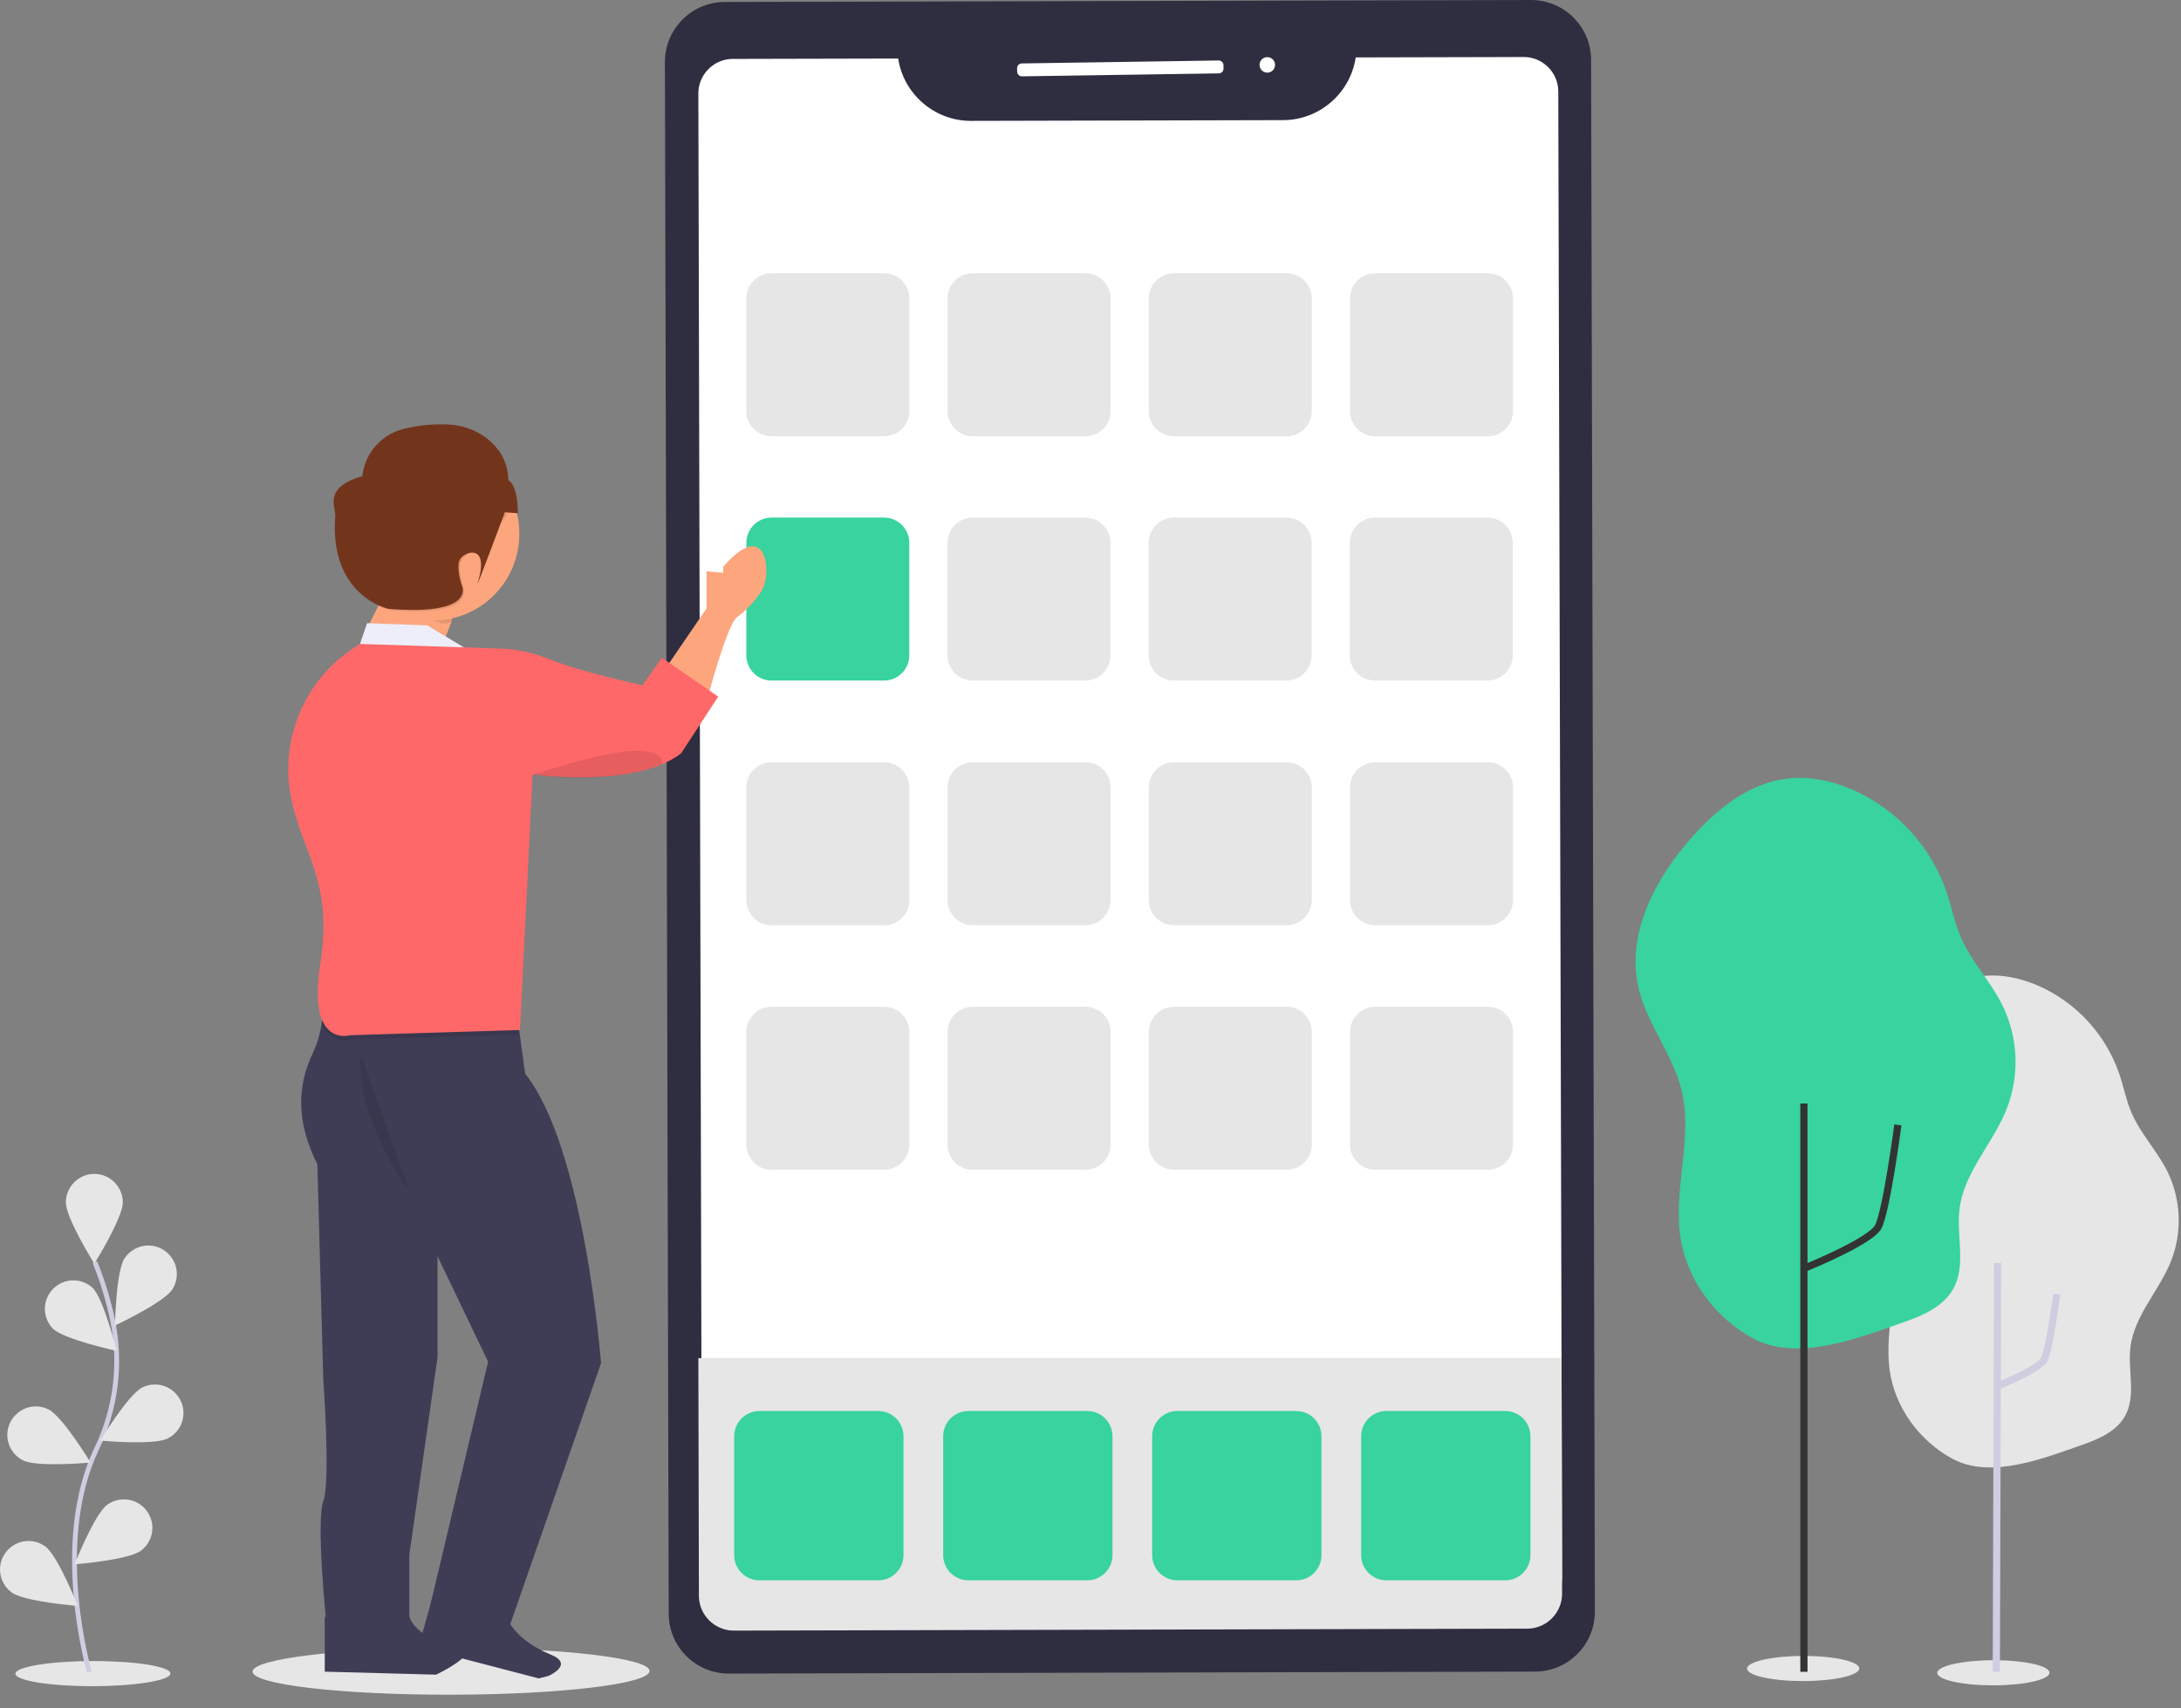 <?xml version="1.0" encoding="UTF-8" standalone="no"?><!DOCTYPE svg PUBLIC "-//W3C//DTD SVG 1.1//EN" "http://www.w3.org/Graphics/SVG/1.1/DTD/svg11.dtd"><svg width="100%" height="100%" viewBox="0 0 909 712" version="1.1" xmlns="http://www.w3.org/2000/svg" xmlns:xlink="http://www.w3.org/1999/xlink" xml:space="preserve" xmlns:serif="http://www.serif.com/" style="fill-rule:evenodd;clip-rule:evenodd;stroke-miterlimit:10;"><rect x="0" y="0" width="909" height="712" fill="#808080" stroke="none"/><path d="M751.523,690.234c12.909,-0.02 23.393,2.309 23.398,5.199c0.004,2.89 -10.472,5.253 -23.381,5.274c-12.909,0.021 -23.393,-2.309 -23.398,-5.199c-0.004,-2.89 10.472,-5.253 23.381,-5.274Z" style="fill:#e6e6e6;"/><path d="M830.788,692.016c12.909,-0.021 23.393,2.308 23.398,5.198c0.005,2.89 -10.472,5.253 -23.381,5.274c-12.909,0.021 -23.393,-2.309 -23.397,-5.198c-0.005,-2.89 10.472,-5.254 23.38,-5.274Z" style="fill:#e6e6e6;"/><g id="Group_17"><path id="Path_125" d="M787.505,570.61c-2.19,-17.165 4.67,-34.834 0.592,-51.639c-3.137,-12.981 -12.43,-23.819 -15.484,-36.823c-4.487,-19.273 5.777,-39.066 18.876,-53.864c9.009,-10.2 20.315,-19.456 33.793,-21.309c8.322,-1.184 16.875,0.645 24.558,4.037c15.786,7.079 27.932,20.421 33.5,36.8c1.776,5.268 2.8,10.779 4.984,15.887c3.759,8.8 10.655,15.9 14.946,24.464c5.782,11.727 6.348,25.368 1.557,37.533c-4.966,12.395 -15.39,22.765 -16.929,36.03c-1.119,9.559 2.468,20.03 -2.19,28.453c-3.516,6.357 -10.755,9.565 -17.609,11.969c-15.928,5.54 -38.22,14.537 -54.2,5.972c-13.977,-7.488 -24.365,-21.666 -26.394,-37.51Z" style="fill:#e6e6e6;fill-rule:nonzero;"/><path id="Path_126" d="M832.253,577.809c0,0 17.481,-7.052 19.685,-11.019c2.204,-3.967 5.289,-27.328 5.289,-27.328" style="fill:none;stroke:#d0cde1;stroke-width:3px;"/><path id="Line_2" d="M832.028,696.84l0.533,-170.4" style="fill:none;stroke:#d0cde1;stroke-width:3px;"/><path id="Path_173" d="M700.195,514.458c-2.54,-19.911 5.417,-40.406 0.687,-59.9c-3.639,-15.057 -14.419,-27.629 -17.961,-42.713c-5.2,-22.356 6.7,-45.316 21.9,-62.481c10.45,-11.83 23.564,-22.569 39.2,-24.718c9.654,-1.373 19.575,0.748 28.487,4.683c18.312,8.21 32.402,23.686 38.862,42.686c2.06,6.111 3.248,12.5 5.781,18.428c4.36,10.21 12.359,18.449 17.337,28.377c6.707,13.603 7.363,29.426 1.806,43.537c-5.76,14.377 -17.852,26.407 -19.637,41.793c-1.3,11.089 2.863,23.235 -2.54,33c-4.078,7.374 -12.476,11.1 -20.426,13.883c-18.476,6.427 -44.334,16.863 -62.872,6.928c-16.226,-8.679 -28.275,-25.123 -30.624,-43.503Z" style="fill:#38d39f;fill-rule:nonzero;"/><path id="Line_3" d="M751.835,696.84l0,-236.877" style="fill:none;stroke:#333;stroke-width:3px;"/><path id="Path_174" d="M752.096,528.609c0,0 27.231,-10.986 30.664,-17.165c3.433,-6.179 8.236,-42.569 8.236,-42.569" style="fill:none;stroke:#333;stroke-width:3px;"/></g><g id="Group_18"><path id="Rectangle_50" d="M663.139,24.939c-0.034,-13.798 -11.263,-24.973 -25.061,-24.939l-336.017,0.821c-13.798,0.034 -24.972,11.263 -24.939,25.061l1.581,646.761c0.033,13.798 11.263,24.973 25.061,24.939l336.017,-0.821c13.798,-0.034 24.972,-11.263 24.939,-25.061l-1.581,-646.761Z" style="fill:#2f2e41;"/><path id="Path_122" d="M651.049,657.566c0.025,7.868 -6.425,14.364 -14.293,14.394l-329.839,0.8c-7.868,0.011 -14.352,-6.451 -14.369,-14.319l-0.226,-96.917l-1.261,-522.571c-0.025,-7.868 6.425,-14.364 14.293,-14.395l68.986,-0.162c2.271,14.853 15.156,25.95 30.181,25.992l130.34,-0.313c15.067,-0.063 27.961,-11.235 30.17,-26.139l70.064,-0.173c7.868,-0.01 14.352,6.452 14.368,14.319l1.347,523.442l0.239,96.042Z" style="fill:#fff;fill-rule:nonzero;"/><path id="Path_123" d="M651.048,664.156c0.095,7.965 -6.378,14.599 -14.343,14.7l-331,0.816c-7.964,-0.058 -14.471,-6.656 -14.419,-14.62l-0.225,-98.958l359.75,0l0.237,98.062Z" style="fill:#e6e6e6;fill-rule:nonzero;"/><path id="Rectangle_51" d="M509.919,27.177c-0.017,-1.104 -0.926,-1.986 -2.03,-1.97l-82.013,1.231c-1.104,0.017 -1.986,0.926 -1.97,2.03l0.021,1.38c0.017,1.104 0.926,1.986 2.03,1.97l82.013,-1.232c1.103,-0.016 1.986,-0.926 1.969,-2.029l-0.02,-1.38Z" style="fill:#fff;"/><path id="Ellipse_2" d="M528.138,23.812c1.783,-0.027 3.252,1.399 3.279,3.182c0.027,1.783 -1.399,3.252 -3.182,3.279c-1.783,0.027 -3.252,-1.399 -3.279,-3.182c-0.027,-1.783 1.399,-3.253 3.182,-3.279Z" style="fill:#fff;"/><g id="Group_11"><path id="Rectangle_52" d="M379.003,124.403c0,-5.795 -4.705,-10.5 -10.5,-10.5l-46.941,0c-5.795,0 -10.5,4.705 -10.5,10.5l0,46.941c0,5.795 4.705,10.5 10.5,10.5l46.941,0c5.795,0 10.5,-4.705 10.5,-10.5l0,-46.941Z" style="fill:#e6e6e6;"/><path id="Rectangle_53" d="M462.868,124.403c0,-5.795 -4.705,-10.5 -10.5,-10.5l-46.941,0c-5.795,0 -10.5,4.705 -10.5,10.5l0,46.941c0,5.795 4.705,10.5 10.5,10.5l46.941,0c5.795,0 10.5,-4.705 10.5,-10.5l0,-46.941Z" style="fill:#e6e6e6;"/><path id="Rectangle_54" d="M546.733,124.403c0,-5.795 -4.705,-10.5 -10.5,-10.5l-46.941,0c-5.795,0 -10.5,4.705 -10.5,10.5l0,46.941c0,5.795 4.705,10.5 10.5,10.5l46.941,0c5.795,0 10.5,-4.705 10.5,-10.5l0,-46.941Z" style="fill:#e6e6e6;"/><path id="Rectangle_55" d="M630.598,124.403c0,-5.795 -4.705,-10.5 -10.5,-10.5l-46.941,0c-5.795,0 -10.5,4.705 -10.5,10.5l0,46.941c0,5.795 4.705,10.5 10.5,10.5l46.941,0c5.795,0 10.5,-4.705 10.5,-10.5l0,-46.941Z" style="fill:#e6e6e6;"/></g><path id="Rectangle_56" d="M378.979,226.247c0,-5.795 -4.705,-10.5 -10.5,-10.5l-46.917,0c-5.795,0 -10.5,4.705 -10.5,10.5l0,46.917c0,5.795 4.705,10.5 10.5,10.5l46.917,0c5.795,0 10.5,-4.705 10.5,-10.5l0,-46.917Z" style="fill:#38d39f;"/><path id="Rectangle_57" d="M462.813,226.247c0,-5.795 -4.705,-10.5 -10.5,-10.5l-46.917,0c-5.795,0 -10.5,4.705 -10.5,10.5l0,46.917c0,5.795 4.705,10.5 10.5,10.5l46.917,0c5.795,0 10.5,-4.705 10.5,-10.5l0,-46.917Z" style="fill:#e6e6e6;"/><path id="Rectangle_58" d="M546.648,226.247c0,-5.795 -4.705,-10.5 -10.5,-10.5l-46.917,0c-5.795,0 -10.5,4.705 -10.5,10.5l0,46.917c0,5.795 4.705,10.5 10.5,10.5l46.917,0c5.795,0 10.5,-4.705 10.5,-10.5l0,-46.917Z" style="fill:#e6e6e6;"/><path id="Rectangle_59" d="M630.482,226.247c0,-5.795 -4.705,-10.5 -10.5,-10.5l-46.917,0c-5.795,0 -10.5,4.705 -10.5,10.5l0,46.917c0,5.795 4.705,10.5 10.5,10.5l46.917,0c5.795,0 10.5,-4.705 10.5,-10.5l0,-46.917Z" style="fill:#e6e6e6;"/><g id="Group_12"><path id="Rectangle_60" d="M379.003,328.226c0,-5.795 -4.705,-10.5 -10.5,-10.5l-46.941,0c-5.795,0 -10.5,4.705 -10.5,10.5l0,46.941c0,5.795 4.705,10.5 10.5,10.5l46.941,0c5.795,0 10.5,-4.705 10.5,-10.5l0,-46.941Z" style="fill:#e6e6e6;"/><path id="Rectangle_61" d="M462.868,328.226c0,-5.795 -4.705,-10.5 -10.5,-10.5l-46.941,0c-5.795,0 -10.5,4.705 -10.5,10.5l0,46.941c0,5.795 4.705,10.5 10.5,10.5l46.941,0c5.795,0 10.5,-4.705 10.5,-10.5l0,-46.941Z" style="fill:#e6e6e6;"/><path id="Rectangle_62" d="M546.733,328.226c0,-5.795 -4.705,-10.5 -10.5,-10.5l-46.941,0c-5.795,0 -10.5,4.705 -10.5,10.5l0,46.941c0,5.795 4.705,10.5 10.5,10.5l46.941,0c5.795,0 10.5,-4.705 10.5,-10.5l0,-46.941Z" style="fill:#e6e6e6;"/><path id="Rectangle_63" d="M630.598,328.226c0,-5.795 -4.705,-10.5 -10.5,-10.5l-46.941,0c-5.795,0 -10.5,4.705 -10.5,10.5l0,46.941c0,5.795 4.705,10.5 10.5,10.5l46.941,0c5.795,0 10.5,-4.705 10.5,-10.5l0,-46.941Z" style="fill:#e6e6e6;"/></g><g id="Group_13"><path id="Rectangle_64" d="M379.003,430.138c0,-5.795 -4.705,-10.5 -10.5,-10.5l-46.941,0c-5.795,0 -10.5,4.705 -10.5,10.5l0,46.941c0,5.795 4.705,10.5 10.5,10.5l46.941,0c5.795,0 10.5,-4.705 10.5,-10.5l0,-46.941Z" style="fill:#e6e6e6;"/><path id="Rectangle_65" d="M462.868,430.138c0,-5.795 -4.705,-10.5 -10.5,-10.5l-46.941,0c-5.795,0 -10.5,4.705 -10.5,10.5l0,46.941c0,5.795 4.705,10.5 10.5,10.5l46.941,0c5.795,0 10.5,-4.705 10.5,-10.5l0,-46.941Z" style="fill:#e6e6e6;"/><path id="Rectangle_66" d="M546.733,430.138c0,-5.795 -4.705,-10.5 -10.5,-10.5l-46.941,0c-5.795,0 -10.5,4.705 -10.5,10.5l0,46.941c0,5.795 4.705,10.5 10.5,10.5l46.941,0c5.795,0 10.5,-4.705 10.5,-10.5l0,-46.941Z" style="fill:#e6e6e6;"/><path id="Rectangle_67" d="M630.598,430.138c0,-5.795 -4.705,-10.5 -10.5,-10.5l-46.941,0c-5.795,0 -10.5,4.705 -10.5,10.5l0,46.941c0,5.795 4.705,10.5 10.5,10.5l46.941,0c5.795,0 10.5,-4.705 10.5,-10.5l0,-46.941Z" style="fill:#e6e6e6;"/></g><g id="Group_15"><path id="Rectangle_72" d="M376.561,598.645c0,-5.795 -4.705,-10.5 -10.5,-10.5l-49.564,0c-5.795,0 -10.5,4.705 -10.5,10.5l0,49.564c0,5.795 4.705,10.5 10.5,10.5l49.564,0c5.795,0 10.5,-4.705 10.5,-10.5l0,-49.564Z" style="fill:#38d39f;"/><path id="Rectangle_73" d="M463.663,598.645c0,-5.795 -4.705,-10.5 -10.5,-10.5l-49.564,0c-5.795,0 -10.5,4.705 -10.5,10.5l0,49.564c0,5.795 4.705,10.5 10.5,10.5l49.564,0c5.795,0 10.5,-4.705 10.5,-10.5l0,-49.564Z" style="fill:#38d39f;"/><path id="Rectangle_74" d="M550.766,598.645c0,-5.795 -4.705,-10.5 -10.5,-10.5l-49.564,0c-5.795,0 -10.5,4.705 -10.5,10.5l0,49.564c0,5.795 4.705,10.5 10.5,10.5l49.564,0c5.795,0 10.5,-4.705 10.5,-10.5l0,-49.564Z" style="fill:#38d39f;"/><path id="Rectangle_75" d="M637.868,598.645c0,-5.795 -4.705,-10.5 -10.5,-10.5l-49.564,0c-5.795,0 -10.5,4.705 -10.5,10.5l0,49.564c0,5.795 4.705,10.5 10.5,10.5l49.564,0c5.795,0 10.5,-4.705 10.5,-10.5l0,-49.564Z" style="fill:#38d39f;"/></g></g><path d="M187.973,686.875c45.666,-0.074 82.747,4.239 82.756,9.623c0.008,5.385 -37.059,9.817 -82.724,9.89c-45.665,0.074 -82.747,-4.238 -82.755,-9.623c-0.009,-5.385 37.058,-9.816 82.723,-9.89Z" style="fill:#e6e6e6;"/><path d="M38.724,692.36c17.824,-0.029 32.299,2.294 32.303,5.184c0.005,2.89 -14.462,5.26 -32.287,5.289c-17.824,0.028 -32.299,-2.295 -32.303,-5.185c-0.005,-2.89 14.462,-5.259 32.287,-5.288Z" style="fill:#e6e6e6;"/><g id="Group_16"><path id="Path_159" d="M294.488,238.113l0,15.466l-18.427,27l18.427,11.994c0,0 8.19,-31.554 12.606,-35.268c0,0 6.935,-4.948 10.709,-11.753c3.774,-6.805 1.887,-30.32 -16.389,-9.284l0,2.477l-6.926,-0.632Z" style="fill:#fda57d;fill-rule:nonzero;"/><path id="Path_160" d="M150.937,266.006l7.3,-14.593c0.432,-0.874 1.305,-1.448 2.278,-1.5l27.71,-1.415c0.048,-0.002 0.095,-0.004 0.143,-0.004c1.481,0 2.7,1.219 2.7,2.7c0,0.335 -0.062,0.666 -0.183,0.977l-7.149,18.482c-0.433,1.121 -1.563,1.824 -2.76,1.716l-27.851,-2.479c-1.388,-0.12 -2.466,-1.296 -2.466,-2.69c0,-0.414 0.095,-0.822 0.278,-1.194Z" style="fill:#fda57d;fill-rule:nonzero;"/><path id="Path_161" d="M152.987,259.744l-4.707,13.8l48.335,-1.736l-18.567,-11.14l-25.061,-0.924Z" style="fill:#edeef9;fill-rule:nonzero;"/><path id="Path_163" d="M133.665,410.561c1.941,9.547 0.799,19.468 -3.262,28.323c-6.8,14.232 -6.8,29.106 1.857,46.408l2.479,89.725c0,0 3.091,42.083 0,50.744c-3.091,8.661 1.214,50.132 1.214,50.132l34.656,0l0,-27.852l11.753,-82.3l0,-42.09l21.076,43.939l-24.088,101.489l31.554,13l39.6,-113.863c0,0 -6.865,-89.725 -31.615,-120.658l-4.657,-33.732l-80.567,-3.265Z" style="fill:#3f3d56;fill-rule:nonzero;"/><path id="Path_164" d="M135.351,696.786l0,-22.893l35.268,0c0,0 2.479,9.284 18.567,11.14c16.088,1.856 -7.427,13 -7.427,13l-46.408,-1.247Z" style="fill:#3f3d56;fill-rule:nonzero;"/><path id="Path_165" d="M174.449,686.534l6.14,-22.08l30.537,9.7c0,0 3.336,9.373 18.34,15.475c10.218,4.156 -0.913,8.935 -0.913,8.935l-4.017,1.037l-50.087,-13.067Z" style="fill:#3f3d56;fill-rule:nonzero;"/><path id="Path_166" d="M214.236,415.679l-80.582,-3.262c0.998,4.805 1.205,9.741 0.612,14.613c3.683,8.671 11.592,6.3 11.592,6.3l70.506,-2.168l-2.128,-15.483Z" style="fill-opacity:0.098;fill-rule:nonzero;"/><path id="Path_167" d="M149.895,268.405l-3.212,2.178c-19.821,13.426 -29.88,37.413 -25.563,60.961c4.318,23.548 17.945,35.127 12.375,70.255c-5.57,35.128 12.375,29.708 12.375,29.708l70.855,-2.182l5.259,-106.536c0,0 42.695,6.072 61.884,-8.782l15.467,-23.632l-23.515,-16.229l-8.025,11.479c0,0 -25.2,-5.319 -39.042,-10.94c-6.455,-2.634 -13.326,-4.105 -20.294,-4.346l-58.564,-1.934Z" style="fill:#ff6868;fill-rule:nonzero;"/><path id="Path_168" d="M150.515,439.817c0,0 -4.336,21.659 20.424,57.549" style="fill-opacity:0.098;fill-rule:nonzero;"/><path id="Path_169" d="M222.266,322.863c0,0 29.7,-9.9 42.695,-9.9c12.995,0 10.829,5.61 10.829,5.61c0,0 -20.695,9.238 -53.524,4.29Z" style="fill-opacity:0.098;fill-rule:nonzero;"/><path id="Path_170" d="M188.614,249.757l-11.823,1.415c-0.371,0 -0.713,0.512 -0.913,1.244c2.6,4.687 5.851,7.477 9.384,7.477c1.261,-0.018 2.495,-0.363 3.583,-1l0.9,-5.47c0.304,-1.819 -0.298,-3.766 -1.131,-3.666Z" style="fill-opacity:0.098;fill-rule:nonzero;"/><circle id="Ellipse_3" cx="180.364" cy="222.559" r="36.091" style="fill:#fda57d;"/><path id="Path_171" d="M211.066,202.124l-1.847,1.666c-1.291,1.182 -2.027,2.854 -2.027,4.605c0,2.516 1.521,4.796 3.844,5.763c2.323,0.967 -16.169,16.169 -18.417,19.17c-2.248,3.001 0.371,10.9 0.371,10.9c0,0 7.146,13.158 -30.45,10.147c0,0 -24.81,-5.259 -22.18,-38.72c0.261,-3.352 -5.259,-12.044 11.281,-16.54c1.013,-9.603 8.032,-17.564 17.433,-19.772c6.394,-1.59 12.998,-2.169 19.571,-1.716c12.63,1.109 22.433,11.819 22.421,24.497Z" style="fill-opacity:0.098;fill-rule:nonzero;"/><path id="Path_172" d="M211.848,200.157c0,0 3.834,1.184 4.015,13.76l-5.45,-0.371c0,0 -12.606,33.722 -11.281,29.326c4.888,-16.169 -4.888,-13.158 -7.146,-10.147c-2.258,3.011 0.371,10.9 0.371,10.9c0,0 7.146,13.158 -30.45,10.147c0,0 -24.81,-5.259 -22.18,-38.72c0.261,-3.352 -5.259,-12.044 11.281,-16.54c1.005,-9.598 8.009,-17.561 17.4,-19.782c6.394,-1.59 12.998,-2.169 19.571,-1.716c12.729,1.073 23.869,10.417 23.869,23.143Z" style="fill:#72351c;fill-rule:nonzero;"/></g><path id="Path_142" d="M37.242,696.85c0,0 -15.76,-53.5 3,-92.88c7.948,-16.46 10.345,-35.062 6.83,-53c-1.738,-8.505 -4.252,-16.833 -7.51,-24.88" style="fill:none;stroke:#d0cde1;stroke-width:2px;"/><path id="Path_143" d="M51.182,501.17c0,6.56 -11.87,25.57 -11.87,25.57c0,0 -11.87,-19 -11.87,-25.57c0,-6.514 5.361,-11.875 11.875,-11.875c6.515,0 11.875,5.361 11.875,11.875l-0.01,0Z" style="fill:#e6e6e6;fill-rule:nonzero;"/><path id="Path_144" d="M71.792,537.49c-3.56,5.5 -23.86,15 -23.86,15c0,0 0.37,-22.41 3.93,-27.92c2.187,-3.375 5.944,-5.418 9.965,-5.418c6.514,0 11.873,5.36 11.873,11.873c0,2.291 -0.663,4.533 -1.908,6.455l0,0.01Z" style="fill:#e6e6e6;fill-rule:nonzero;"/><path id="Path_145" d="M69.942,599.56c-5.85,3 -28.18,0.91 -28.18,0.91c0,0 11.63,-19.16 17.49,-22.12c1.658,-0.836 3.489,-1.271 5.345,-1.271c6.513,0 11.872,5.359 11.872,11.871c0,4.475 -2.531,8.585 -6.527,10.6l0,0.01Z" style="fill:#e6e6e6;fill-rule:nonzero;"/><path id="Path_146" d="M58.712,646.38c-5.27,3.9 -27.62,5.66 -27.62,5.66c0,0 8.23,-20.85 13.5,-24.75c2.043,-1.511 4.519,-2.327 7.06,-2.327c6.513,0 11.873,5.359 11.873,11.872c0,3.762 -1.788,7.308 -4.813,9.545Z" style="fill:#e6e6e6;fill-rule:nonzero;"/><path id="Path_147" d="M22.002,553.78c4.7,4.57 26.62,9.3 26.62,9.3c0,0 -5.37,-21.77 -10.07,-26.33c-2.183,-1.982 -5.029,-3.081 -7.978,-3.081c-6.512,0 -11.87,5.358 -11.87,11.87c0,3.059 1.182,6.002 3.298,8.211l0,0.03Z" style="fill:#e6e6e6;fill-rule:nonzero;"/><path id="Path_148" d="M9.572,608.7c5.85,3 28.18,0.91 28.18,0.91c0,0 -11.63,-19.16 -17.49,-22.12c-1.657,-0.836 -3.488,-1.271 -5.345,-1.271c-6.512,0 -11.871,5.359 -11.871,11.871c0,4.475 2.53,8.585 6.526,10.6l0,0.01Z" style="fill:#e6e6e6;fill-rule:nonzero;"/><path id="Path_149" d="M4.812,663.73c5.27,3.9 27.62,5.66 27.62,5.66c0,0 -8.23,-20.85 -13.5,-24.75c-2.043,-1.511 -4.518,-2.327 -7.06,-2.327c-6.513,0 -11.872,5.359 -11.872,11.872c0,3.762 1.788,7.308 4.812,9.545Z" style="fill:#e6e6e6;fill-rule:nonzero;"/></svg>